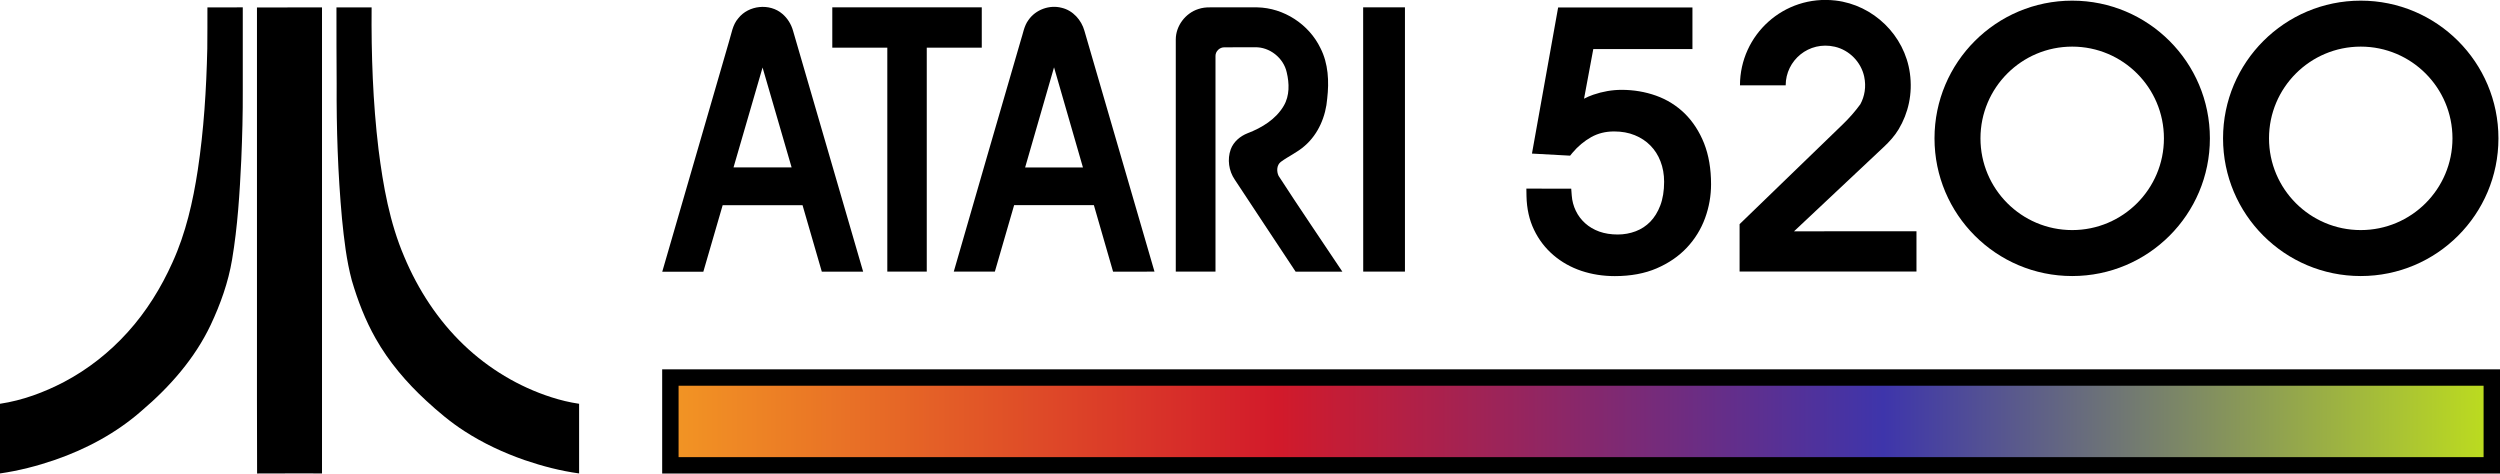 <?xml version="1.0" encoding="utf-8"?>
<!-- Generator: Adobe Illustrator 25.1.0, SVG Export Plug-In . SVG Version: 6.00 Build 0)  -->
<svg version="1.1" id="Layer_1" xmlns="http://www.w3.org/2000/svg" xmlns:xlink="http://www.w3.org/1999/xlink" x="0px" y="0px"
	 viewBox="0 0 3840 727.3" style="enable-background:new 0 0 3840 727.3;" xml:space="preserve">
<style type="text/css">
	.st0{fill-rule:evenodd;clip-rule:evenodd;fill:url(#SVGID_1_);}
	.st1{fill:#57585C;}
	.st2{fill-rule:evenodd;clip-rule:evenodd;fill:url(#SVGID_2_);}
	.st3{fill-rule:evenodd;clip-rule:evenodd;fill:url(#SVGID_3_);}
	.st4{fill:#FFFFFF;}
</style>
<g>
	<g>
		<g>
			
				<linearGradient id="SVGID_1_" gradientUnits="userSpaceOnUse" x1="1029.69" y1="-2508.192" x2="3827.42" y2="-2508.192" gradientTransform="matrix(1 0 0 -1 0 -1860.869)">
				<stop  offset="7.458905e-08" style="stop-color:#F29524"/>
				<stop  offset="0.333" style="stop-color:#D21A2A"/>
				<stop  offset="0.666" style="stop-color:#3E35AB"/>
				<stop  offset="1" style="stop-color:#BDDD1E"/>
			</linearGradient>
			<rect x="1029.7" y="579.9" class="st0" width="2797.7" height="134.8"/>
			<path d="M3814.8,592.5v109.7H1042.3V592.5H3814.8 M3840,567.3H1017.1v160H3840V567.3L3840,567.3z"/>
		</g>
		<g>
			<g>
				<path d="M1134,28.1c15.8-20.2,48.4-23.6,67.8-6.7c7.9,6.7,13.5,15.9,16.3,25.8c35.8,123.4,71.9,246.7,107.7,370.1
					c-21.2,0-42.3,0-63.5,0c-10-34-19.7-68.1-29.6-102.1c-40.9-0.1-81.8,0-122.7,0c-10,34-19.9,68.1-29.7,102.2
					c-21-0.1-42.1,0-63.1,0c34.1-117.7,68.2-235.4,102.4-353C1123.6,51.9,1125.1,38.2,1134,28.1 M1171.3,103.7
					c-15,51.1-29.7,102.3-44.6,153.4c29.7,0.1,59.5,0,89.2,0C1201,206.1,1186.2,154.9,1171.3,103.7z"/>
				<path d="M1579.7,30.8c11-16,32.3-23.8,51.1-18.8c17.2,4,30.3,18.8,34.9,35.4c35.8,123.3,71.8,246.5,107.6,369.8
					c-21.2,0.2-42.4,0-63.6,0.1c-9.8-34-19.6-68.1-29.5-102.2c-40.8,0-81.7-0.1-122.5,0c-9.8,34.1-19.8,68.1-29.6,102.1
					c-21,0-42,0-63.1,0c34-118.3,68.5-236.6,102.8-354.8C1571.4,51.8,1572.8,40,1579.7,30.8 M1574.6,257.2c29.6,0,59.2,0,88.8,0
					c-14.7-51.3-29.7-102.5-44.4-153.8C1604.2,154.7,1589.3,205.9,1574.6,257.2z"/>
				<path d="M1278.4,11.3c76.6,0,153.1,0,229.6,0c0,20.7,0,41.3,0,61.9c-28.2,0-56.4,0-84.5,0c0,114.7,0,229.3,0,344
					c-20.2,0-40.4,0-60.6,0c0-114.7,0-229.3,0-344c-28.2-0.1-56.4,0-84.5,0C1278.4,52.6,1278.4,32,1278.4,11.3z"/>
				<path d="M1840.6,13.9c5.8-2,12-2.7,18.2-2.6c24.1,0.1,48.3,0,72.4,0c40.7,0.8,79.4,26,97,62.6c12.2,23.8,13.4,51.4,10.4,77.4
					c-2.1,27.3-13.6,54.6-34.5,72.7c-11.1,9.9-24.9,15.9-36.7,24.6c-6.5,4.9-6.8,14.6-3.5,21.5c32,49.5,65.3,98.1,98,147.2
					c-23.9,0-47.8-0.1-71.8,0c-31.3-47-62.3-94.3-93.5-141.4c-9.2-13.4-11.7-31.2-6.2-46.5c4.3-11.7,14.5-20.3,26-24.8
					c21.8-8.3,43.3-21.4,55.4-42c9.2-15.5,8.7-34.5,4.6-51.5c-4.8-22-26.2-39.2-48.9-38.5c-15.7,0.1-31.3-0.1-46.9,0.1
					c-7.1-0.2-13.7,6-13.6,13.2c-0.1,110.4,0,220.9,0,331.3c-20.3,0-40.7,0-61,0c0-118.9,0.1-237.8,0-356.6
					C1806,39.8,1820.8,20.2,1840.6,13.9z"/>
				<path d="M2093.8,11.3c21.4,0,42.8,0,64.2,0c0,135.3,0.1,270.6,0,405.9c-21.4-0.1-42.8,0-64.1,0
					C2093.8,281.9,2093.8,146.6,2093.8,11.3z"/>
			</g>
		</g>
		<g>
			<g>
				<g>
					<path d="M2413.4,289.8l0.8,10.5c0.6,8.4,2.8,16.4,6.3,23.6c3.5,7.3,8.4,13.7,14.4,19.1c6,5.4,13.3,9.7,21.6,12.7
						c8.4,3,17.9,4.5,28.4,4.5c9.6,0,18.9-1.7,27.6-5c8.6-3.3,15.9-8.1,22.3-14.6c6.4-6.6,11.6-15,15.4-25
						c3.9-10.2,5.9-22.5,5.9-36.4c0-11.4-1.9-21.9-5.6-31.4c-3.6-9.4-8.8-17.5-15.4-24.2c-6.6-6.8-14.7-12.1-24-15.9
						c-9.4-3.9-20.1-5.8-31.8-5.8c-13.2,0-24.7,2.9-35.2,8.7c-10.8,6.1-20.5,14.2-28.8,24.1l-3.6,4.4l-58.6-3.2l40.2-224.4h206.3
						v63.9h-152.3l-14.2,76.2c4.4-2.3,9.1-4.4,14.1-6.1c14.6-5,29.2-7.5,43.6-7.5c18.4,0,36.2,3,52.8,8.9
						c16.9,6,31.8,15.4,44.3,27.6c12.4,12.3,22.4,27.6,29.6,45.7c7.1,18,10.7,39.1,10.7,62.8c0,17.8-3.1,35.3-9.2,52
						c-6.2,17-15.6,32.2-28,45.4c-12.4,13.2-28,23.9-46.4,31.8c-18.3,7.9-39.9,11.9-64.2,11.9c-18.1,0-35.3-2.7-51.2-8
						c-16.1-5.4-30.6-13.5-43.1-24.2c-12.5-10.7-22.6-23.8-29.8-38.9c-7.3-15.1-11.2-32.5-11.6-51.7l-0.2-11.6L2413.4,289.8
						L2413.4,289.8z"/>
				</g>
				<path d="M2755.6,355.3L2893.2,226c8.8-8.2,17-17.2,23.2-27.6c14.7-24.6,21.6-54.3,17.2-85.9c-8-58.2-55.9-104.9-114.3-111.7
					c-79.4-9.1-146.7,52.7-146.7,130.3h70.2c0-38.4,35.6-68.6,75.6-59.3c22.3,5.2,40.2,23.5,45,45.9c3.3,15.5,0.7,30.2-5.9,42.4l0,0
					c-8,11-17,21.2-26.8,30.7l-158.7,153.5v72.8h271.7v-61.9L2755.6,355.3L2755.6,355.3z"/>
				<path d="M3182.9,1c-116.8,0-211.5,94.7-211.5,211.5s94.7,211.5,211.5,211.5s211.5-94.7,211.5-211.5
					C3394.4,95.7,3299.7,1,3182.9,1z M3182.9,353.4c-77.8,0-140.9-63.1-140.9-140.9s63.1-140.9,140.9-140.9s140.9,63.1,140.9,140.9
					S3260.7,353.4,3182.9,353.4z"/>
				<path d="M3626.1,1c-116.8,0-211.5,94.7-211.5,211.5s94.7,211.5,211.5,211.5s211.5-94.7,211.5-211.5
					C3837.6,95.7,3742.9,1,3626.1,1z M3626.1,353.4c-77.8,0-140.9-63.1-140.9-140.9s63.1-140.9,140.9-140.9S3767,134.7,3767,212.5
					S3703.9,353.4,3626.1,353.4z"/>
			</g>
		</g>
	</g>
	<g>
		<g>
			<g>
				<g>
					<path d="M318.6,11.4c18.1-0.1,36.2,0,54.3-0.1c0.1,42.5,0,85.1,0,127.6c0.2,35.5-0.8,71-2.3,106.5
						c-2.4,51.2-5.6,102.6-14.1,153.2c-5.8,34.9-17.9,68.6-32.9,100.5c-24.4,51.5-62.8,95.1-106,131.8
						c-38.6,34-84.7,58.7-133.2,75.5C57,715.8,28.7,723.1,0,727.2c0-35.7,0-71.4,0-107c34.6-5.2,67.8-17.5,98.7-33.7
						c36.7-19.4,69.7-45.5,97.4-76.2c28.7-31.7,51.5-68.5,68.9-107.4c20.4-44.8,31.4-93.3,38.8-141.8c9.3-61.6,13.2-124,14.6-186.3
						C318.7,53.6,318.5,32.5,318.6,11.4z"/>
					<path d="M394.7,11.5c33.3-0.2,66.6,0,99.9-0.1c0,238.6,0,477.2,0,715.8c-33.2,0.1-66.5-0.2-99.7,0.1
						c-0.4-76.1-0.1-152.2-0.2-228.2C394.7,336.5,394.8,174,394.7,11.5z"/>
					<path d="M516.8,11.4c18,0,36-0.1,54,0c-0.6,72.8,1.9,145.6,10.6,217.9c7.1,56.1,17.1,112.7,39.5,165
						c21.2,50.6,51.8,97.6,91.6,135.6c38,36.3,84.1,64.1,134.2,80.2c14,4.5,28.3,8,42.8,10.1c0,35.7,0,71.3,0,107
						c-28.5-3.9-56.5-11.2-83.7-20.5c-32.4-11.3-63.8-25.9-92.6-44.6c-21-13.5-40.2-29.7-58.5-46.6c-30.3-27.9-57.4-59.7-77.7-95.6
						c-15.9-28-27.5-58.2-36.6-89.1c-8.3-31-11.9-63-15.1-94.9c-6.3-68.9-8.6-138.1-8.2-207.2C516.8,89.6,516.8,50.5,516.8,11.4z"/>
				</g>
			</g>
		</g>
	</g>
</g>
</svg>
